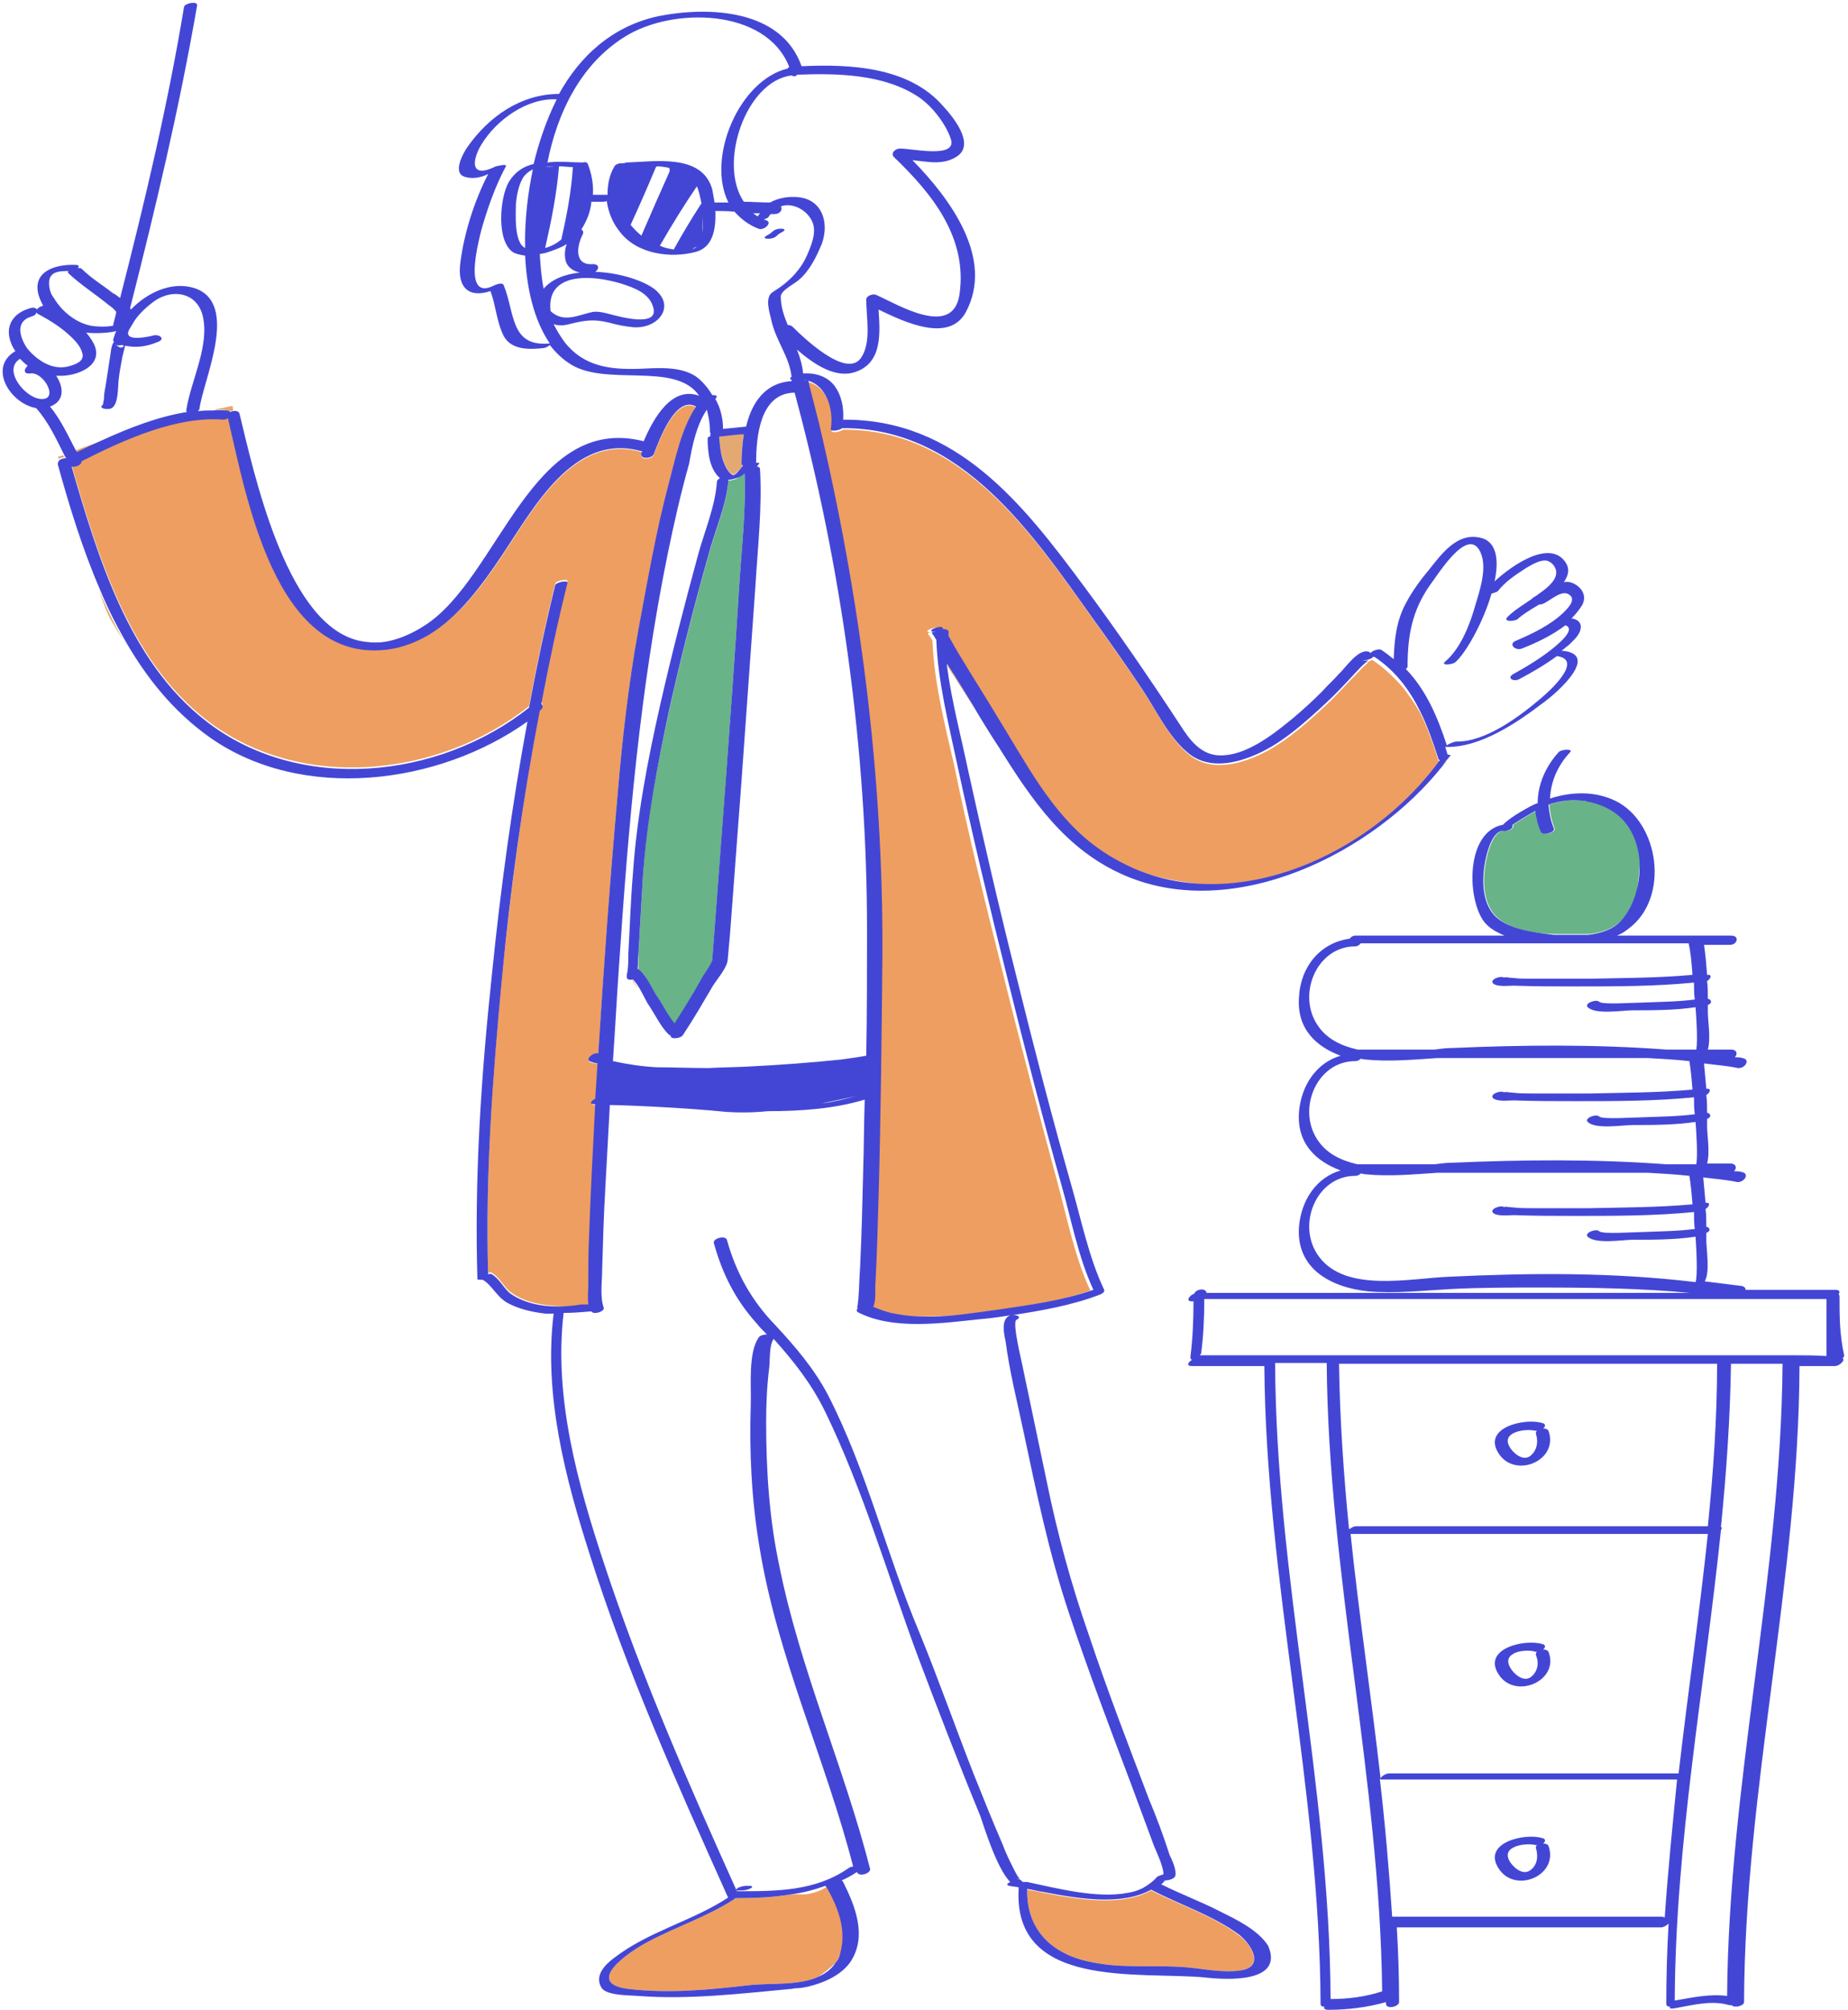 <svg width="240" height="261" viewBox="0 0 240 261" fill="none" xmlns="http://www.w3.org/2000/svg">
<path d="M213 111.4C212.9 112.8 212.8 114.4 212.6 115.7C212.2 117.2 211.5 118.5 210.6 119.5C209.6 120.6 208 121.1 206.4 121.3C205 121.3 203.6 121.3 202.2 121.3C202.1 121.3 202 121.3 201.9 121.3C199.5 121.2 196.2 120.8 194.4 119.1C192.8 117.6 192.6 115.1 192.8 113.1C192.9 111.9 193.6 108.1 195.2 107.9H195.3C195.9 108 196.7 107.6 196.5 107.2C196.4 107.1 198.3 106 199.5 105.3C199.6 106.2 199.8 107.1 200.2 108C200.4 108.6 202.1 108.1 201.9 107.6C201.5 106.6 201.3 105.5 201.2 104.5C202.6 104 204.2 103.8 205.7 104C205.9 104 206 104 206.2 104.1C207.9 104.4 209.5 105.1 210.7 106.3C212 107.6 212.8 109.5 213 111.4Z" fill="#68B388"/>
<path d="M187.9 98.8C187.9 98.9 188 98.9 187.9 98.8C187.9 98.9 187.8 99.1 187.5 99.4C187.6 99.2 187.8 99 187.9 98.8Z" fill="#E4A972"/>
<path d="M171.8 89.9C170.6 91.1 169.4 92.2 168.1 93.3L171.8 89.9Z" fill="#E4A972"/>
<path d="M161 251.4C162.7 252.7 164.1 255.5 161 255.9C158.8 256.2 156.5 255.7 154.3 255.5C150.1 255.1 145.9 255.7 141.7 254.8C136.6 253.8 133.3 250.6 133.4 245.4C134 245.5 134.7 245.6 135.5 245.8C140.2 246.7 145.7 247.6 149.5 245.5C153.4 247.5 157.6 248.8 161 251.4Z" fill="#EE9E60"/>
<path d="M146.4 245.9C147.2 245.7 147.8 245.4 148.3 245.3C147.7 245.5 147.1 245.7 146.4 245.9Z" fill="#E4A972"/>
<path d="M123.9 87.6C125 89.4 126.2 91.3 127.3 93.1L123.1 86.6C123.1 86.5 123.1 86.3 123 86.2C123.4 86.7 123.7 87.2 123.9 87.6Z" fill="#E4A972"/>
<path d="M107.5 244.9C108.8 247.6 110.1 250.7 109.1 253.7C109 254.1 108.8 254.6 108.5 254.9C107.8 255.6 107 256.2 106.3 256.7C103.7 257.9 99.9 257.5 97.3 257.8C92.1 258.4 87 258.9 81.7 258.3C75.7 257.6 81.6 253.5 84.1 252.2C87.8 250.2 91.9 248.9 95.4 246.6C95.5 246.6 95.5 246.5 95.5 246.5C98 246.5 100.5 246.4 102.8 246C103.6 246 104.2 246 104.7 246C106 245.8 106.9 245.4 107.5 244.9Z" fill="#EE9E60"/>
<path d="M121.1 81.6C120.2 81.8 120.3 82.2 121 82.1C120.3 82.3 120.4 82.1 120.8 82.7C120.9 82.9 121 83 121.1 83.2C121.3 88.6 122.7 94.1 123.9 99.3C125.8 108.6 128.1 117.8 130.4 127C132.6 135.9 135 144.9 137.4 153.8C138.6 158.3 139.6 163.3 141.6 167.6C137.6 169 133.1 169.6 129 170.2C127.6 170.4 126.1 170.6 124.5 170.8C121.1 171 118.4 171 117 170.9C116.4 170.8 115.8 170.7 115.3 170.6L113.1 169.6C113.4 168.6 113.2 167.2 113.3 166.6C113.5 162.9 113.6 159.2 113.7 155.5C114 145 114.2 134.5 114.2 124C114.2 100.6 111.3 77.5 105.9 54.8C105.5 53.3 105.1 51.7 104.7 50.2L104.9 49.6C107.4 50.2 108.4 53.3 108 55.9C107.9 56.3 109.1 56.1 109.5 55.8C125.1 55.7 134.3 69.7 142.3 80.9C144.4 83.8 146.5 86.8 148.5 89.8C150.3 92.5 151.8 95.8 154.3 97.9C156.7 100 160 99.5 162.7 98.4C166.3 97 169.5 94.1 172.3 91.5C173.6 90.3 174.8 88.9 176.1 87.6C176.5 87.2 176.9 86.7 177.4 86.3C177.7 86 177.8 85.9 177.9 85.9C177.8 86 177.5 86.1 177 85.9C177.3 86.1 177.9 85.9 178.2 85.7C179 86.2 180.6 87.4 182.3 89.4C182.9 90.2 183.7 91.3 184.4 92.5C185.4 94.5 186.1 96.6 186.8 98.7C186.8 98.8 186.9 98.9 187 98.9C180.5 107.9 169.2 114.7 158.1 115C157.6 115 157 115 156.5 114.9C152.8 114.5 149.7 113.8 147.3 113C145.5 112.2 143.7 111.2 142 109.9C136.5 105.7 133.2 99.2 129.6 93.4C128 90.7 126.3 88.1 124.7 85.4C124.2 84.6 123.7 83.6 123.2 82.8C123.2 82.6 123.2 82.5 123.2 82.3C123.2 82 122.9 81.9 122.5 81.9C122.5 81.8 122.4 81.8 122.4 81.7C121.9 81.4 121.3 81.5 121.1 81.6Z" fill="#EE9E60"/>
<path d="M104.4 257.9C104.2 258 104 258.1 104 258.1L102 258.2C102.3 258.2 102.5 258.2 102.8 258.1C103.4 258.1 103.9 258 104.4 257.9Z" fill="#E4A972"/>
<path d="M96.7 61.5C96.9 66.3 96.3 71.3 96 76.1C95.5 84.3 94.9 92.5 94.3 100.8C93.8 107.5 93.3 114.1 92.8 120.8C92.7 122.1 92.6 123.4 92.5 124.7C92.5 125.2 91.4 126.6 91.1 127.2C90 129.2 88.8 131.1 87.6 133C86.7 131.9 86 130.4 85.2 129.3C84.6 128.5 83.8 126.5 82.9 125.9C82.9 125.3 82.9 124.7 82.9 124.1C83.1 120.7 83.3 117.3 83.5 113.9C83.9 106.6 85.4 99.4 86.9 92.3C88.4 85.6 90.1 78.9 92 72.2C92.8 69.1 94.4 65.6 94.6 62.4C95 62.4 95.3 62.3 95.6 62.2C96 61.9 96.4 61.8 96.7 61.5Z" fill="#68B388"/>
<path d="M95.6 61.4C95.5 61.5 95.4 61.6 95.3 61.6H95.2C94.6 61.4 94.3 60.7 94.1 60.2C93.6 59.1 93.5 57.8 93.4 56.6C94.5 56.5 95.7 56.3 96.6 56.3C96.4 57.6 96.3 58.9 96.3 60.1C96.3 60.3 96.4 60.4 96.5 60.5C96.2 60.8 95.9 61.1 95.6 61.4Z" fill="#E4A972"/>
<path d="M65.2 72.2C69.3 66.1 74.5 56.2 83.3 58.7H83.4C83.4 58.8 83.3 58.9 83.3 58.9C83 59.8 84.6 59.7 84.9 59.1C85.6 57.3 87.7 51.4 90.4 52.9C88.5 55.7 87.7 59.7 86.9 62.7C85.2 69 84.1 75.5 82.9 81.9C81.6 89.1 80.8 96.2 80.2 103.4C79.2 114.6 78.4 125.8 77.7 136.9C77 136.7 75.8 137.8 76.8 138C77.1 138.1 77.4 138.1 77.7 138.2C77.6 139.7 77.5 141.3 77.4 142.8C77.2 142.9 77 143 76.9 143.2C76.7 143.4 77 143.5 77.4 143.5C77.1 149.2 76.8 155 76.6 160.7C76.5 162.8 76.5 164.9 76.5 167C76.5 167.7 76.4 168.6 76.5 169.4C76.3 169.5 75.9 169.5 75.6 169.6C72.4 169.7 68.9 169.7 66.3 167.8C65.4 167.1 64.9 165.9 63.9 165.3C63.8 165.2 63.6 165.2 63.4 165.3C63 152.4 64 139.5 65.2 126.7C66.4 115.1 67.9 103.6 70.1 92.1C70.1 92.1 70.1 92.1 70.2 92C70.6 91.7 70.5 91.4 70.3 91.2C71.3 85.9 72.4 80.7 73.7 75.5C73.8 75.1 72.2 75.4 72.1 75.8C70.8 81.1 69.7 86.3 68.7 91.7C57 101 38.8 102.9 26.7 93.4C16.7 85.6 12.7 72.1 9.3 60.4C9.8 60.5 10.6 60.2 10.6 59.7C16.1 56.9 23 53.9 29 54.3C29.2 54.3 29.5 54.2 29.7 54.1C32.1 64.3 35.8 85.6 50 84.2C51.2 84.1 52.3 83.8 53.3 83.4C54 83.3 54.8 82.9 55.6 82.3C59.6 80.2 62.6 76.1 65.2 72.2Z" fill="#EE9E60"/>
<path d="M81.8 126.9C82.2 127.3 82.6 127.9 82.9 128.5L81.8 126.9Z" fill="#E4A972"/>
<path d="M49.9 83.6C48.6 83.8 47.4 83.6 46.2 83.2C47.3 83.3 48.6 83.5 49.9 83.6Z" fill="#E4A972"/>
<path d="M29.5 53.3C28.9 53.2 28.3 53.2 27.8 53.2C29.3 52.9 30.2 52.7 30.2 52.7L30.3 53.3C30.2 53.3 30.1 53.4 30 53.4C29.8 53.4 29.7 53.3 29.5 53.3Z" fill="#E4A972"/>
<path d="M12.8 76.6C13.8 78.8 14.8 81 16 83.1C15.3 82.1 14.8 81.2 14.4 80.5C13.9 79.7 13.4 78.2 12.8 76.6Z" fill="#E4A972"/>
<path d="M13.2 57.3C12.1 57.8 11 58.3 10 58.8C9.9 58.7 9.9 58.6 9.8 58.5C10.8 58.1 11.9 57.7 13.2 57.3Z" fill="#E4A972"/>
<path d="M8.2 59.1C8.2 59.2 8.3 59.3 8.4 59.4C8.1 59.4 7.8 59.5 7.6 59.6C7.6 59.4 7.5 59.3 7.5 59.3C7.5 59.3 7.8 59.3 8.2 59.1Z" fill="#E4A972"/>
<path d="M238.9 168.4C238.9 168.2 238.8 168.1 238.8 168C239 167.8 238.9 167.5 238.4 167.5C234.5 167.5 230.6 167.5 226.7 167.5C226.7 167.3 226.6 167.1 226.2 167C224.6 166.8 223 166.6 221.4 166.4C222.1 165.2 221.6 162.2 221.6 161.1C221.6 160.8 221.6 160.4 221.6 160.1C222.2 159.9 222.1 159.4 221.6 159.3C221.6 158.5 221.6 157.8 221.5 157C222 156.7 222.2 156.1 221.5 156.2C221.4 155.1 221.3 154 221.2 152.9C222.7 153.1 224.2 153.2 225.6 153.5C226.5 153.6 227.3 152.4 226.2 152.2C225.9 152.1 225.5 152.1 225.2 152.1C225.6 151.7 225.5 151.1 224.7 151.1C223.7 151.1 222.7 151.1 221.7 151.1C222.1 149.7 221.7 147.3 221.7 146.3C221.7 146 221.7 145.6 221.7 145.3C222.3 145.1 222.2 144.6 221.7 144.5C221.7 143.7 221.7 143 221.6 142.2C222.1 141.9 222.3 141.3 221.6 141.4C221.5 140.3 221.4 139.2 221.3 138.1C222.8 138.3 224.3 138.4 225.7 138.7C226.6 138.8 227.4 137.6 226.3 137.4C226 137.3 225.6 137.3 225.3 137.3C225.7 136.9 225.6 136.3 224.8 136.3C223.8 136.3 222.8 136.3 221.8 136.3C222.2 134.9 221.8 132.5 221.8 131.5C221.8 131.2 221.8 130.8 221.8 130.5C222.4 130.3 222.3 129.8 221.8 129.7C221.8 128.9 221.8 128.2 221.7 127.4C222.2 127.1 222.4 126.5 221.7 126.6C221.6 125.3 221.5 124 221.3 122.7C222.4 122.7 223.6 122.7 224.7 122.7C225.6 122.7 226 121.5 224.8 121.5C219.9 121.5 215 121.5 210 121.5C210.5 121.3 211 121 211.5 120.6C216.9 116.6 215.5 106.8 209.8 104C207.1 102.7 204.1 102.8 201.3 103.7C201.4 101.5 202.3 99.4 203.9 97.7C204.4 97.2 202.7 97.3 202.4 97.7C200.7 99.6 199.7 101.9 199.7 104.3C199.6 104.3 199.5 104.4 199.4 104.4C198.9 104.6 196.1 106.1 195.2 107.1C190.4 108 190.5 116.4 192.6 119.5C193.2 120.4 194.2 121 195.4 121.5C188.9 121.5 182.4 121.5 176 121.5C175.7 121.5 175.4 121.7 175.3 121.9C171.5 122.4 168.9 125.5 168.7 129.5C168.4 133.6 170.9 135.9 174.1 137.1C171 138 169 140.9 168.7 144.4C168.4 148.5 170.9 150.8 174.1 152C171 152.9 169 155.8 168.7 159.3C168.3 164.8 172.9 167.2 177.7 167.7C181.2 168 184.8 167.6 188.4 167.4C192.3 167.2 196.2 167.2 200.1 167.2C206.6 167.2 213.1 167.3 219.5 167.9C198.6 167.9 177.6 167.9 156.7 167.9C156.6 167.2 155.3 167.4 155.1 168C154.5 168.2 153.9 169 154.8 169C154.9 169 155 169 155 169C155 171.4 154.9 173.8 154.6 176.2C154.6 176.4 154.6 176.5 154.8 176.6C154.3 176.9 154 177.4 154.8 177.4C157.9 177.4 161.1 177.4 164.2 177.4C164.4 205.2 171.4 232.4 171.5 260.2C171.5 260.5 171.7 260.6 172 260.6C171.9 260.8 172 261 172.5 261C175 261 177.5 260.7 180 260C180 260.1 180 260.1 180 260.2C180 261 181.7 260.6 181.7 260C181.7 256.8 181.6 253.5 181.4 250.3C192.8 250.3 204.3 250.3 215.7 250.3C216 250.3 216.4 250.1 216.7 249.8C216.5 253.3 216.4 256.7 216.4 260.2C216.4 260.5 216.6 260.6 216.9 260.6C216.8 260.8 216.9 260.9 217.5 260.8C219.8 260.4 222.3 259.7 224.6 260.4C224.7 260.4 224.8 260.4 224.9 260.4C225.2 260.8 226.5 260.5 226.5 260C226.6 232.3 233.6 205.1 233.7 177.4C235.2 177.4 236.8 177.4 238.3 177.4C238.9 177.4 239.7 176.6 239.3 176.4C239.4 176.3 239.5 176.2 239.5 176C238.9 173.3 238.9 170.9 238.9 168.4ZM194.3 119.1C192.7 117.6 192.5 115.1 192.7 113.1C192.8 111.9 193.5 108.1 195.1 107.9H195.2C195.8 108 196.6 107.6 196.4 107.2C196.3 107.1 198.2 106 199.4 105.3C199.5 106.2 199.7 107.1 200.1 108C200.3 108.6 202 108.1 201.8 107.6C201.4 106.6 201.2 105.6 201.1 104.5C202.5 104 204.1 103.8 205.6 104C205.8 104 205.9 104 206.1 104.1C207.8 104.4 209.4 105.1 210.6 106.3C211.9 107.6 212.7 109.5 212.9 111.5C213 112.9 212.9 114.4 212.5 115.8C212.1 117.3 211.4 118.6 210.5 119.6C209.5 120.7 207.9 121.2 206.3 121.4C204.9 121.4 203.5 121.4 202.1 121.4C202 121.4 201.9 121.4 201.8 121.4C199.5 121.1 196.2 120.8 194.3 119.1ZM171.3 133.4C168.3 129.4 170.9 122.9 176 122.9C176.3 122.9 176.6 122.7 176.7 122.5C190.9 122.5 205.1 122.5 219.3 122.5C219.6 123.8 219.7 125.2 219.8 126.6C215.4 127 210.9 127 206.5 127.1C204 127.1 201.4 127.1 198.9 127.1C198.1 127.1 197.3 127.1 196.5 127C196.1 127 195.2 126.8 195.4 127C195 126.6 193.4 127.2 193.9 127.7C194.4 128.2 196 128 196.6 128C199.3 128.1 202 128.1 204.7 128.1C209.8 128.1 214.9 128.1 220 127.6C220 128.3 220 129.1 220.1 129.8C217.8 130.1 215.5 130.1 213.2 130.2C212.2 130.2 208.1 130.5 207.7 130.1C207.3 129.7 205.7 130.3 206.2 130.8C207.2 131.8 210.8 131.2 212 131.2C214.7 131.2 217.5 131.2 220.2 130.8C220.3 132 220.5 135.1 220.3 136.3C219 136.3 217.7 136.3 216.4 136.3C207.1 135.6 197.7 135.7 188.5 136.1C187.8 136.1 187.1 136.2 186.3 136.3C183 136.3 179.6 136.3 176.3 136.3C174.1 135.8 172.4 134.9 171.3 133.4ZM171.3 148.3C168.3 144.3 170.9 137.8 176 137.8C176.3 137.8 176.5 137.7 176.7 137.5C176.9 137.5 177.2 137.6 177.4 137.6C180.5 137.9 183.6 137.6 186.7 137.4C195.8 137.4 204.9 137.4 214 137.4C215.8 137.5 217.6 137.6 219.4 137.8C219.6 139 219.7 140.2 219.8 141.5C215.4 141.9 210.9 141.9 206.5 142C204 142 201.4 142 198.9 142C198.1 142 197.3 142 196.5 141.9C196.1 141.9 195.2 141.7 195.4 141.9C195 141.5 193.4 142.1 193.9 142.6C194.4 143.1 196 142.9 196.6 142.9C199.3 143 202 143 204.7 143C209.8 143 214.9 143 220 142.5C220 143.2 220 144 220.1 144.7C217.8 145 215.5 145 213.2 145.1C212.2 145.1 208.1 145.4 207.7 145C207.3 144.6 205.7 145.2 206.2 145.7C207.2 146.7 210.8 146.1 212 146.1C214.7 146.1 217.5 146.1 220.2 145.7C220.3 146.9 220.5 150 220.3 151.2C219 151.2 217.7 151.2 216.4 151.2C207.1 150.5 197.7 150.6 188.5 151C187.8 151 187.1 151.1 186.3 151.2C183 151.2 179.6 151.2 176.3 151.2C174.1 150.7 172.4 149.8 171.3 148.3ZM188.2 165.8C183.1 166 174.8 167.9 171.3 163.2C168.3 159.2 170.9 152.7 176 152.7C176.3 152.7 176.5 152.6 176.7 152.4C176.9 152.4 177.2 152.5 177.4 152.5C180.5 152.8 183.6 152.5 186.7 152.3C195.8 152.3 204.9 152.3 214 152.3C215.8 152.4 217.6 152.5 219.4 152.7C219.6 153.9 219.7 155.1 219.8 156.4C215.4 156.8 210.9 156.8 206.5 156.9C204 156.9 201.4 156.9 198.9 156.9C198.1 156.9 197.3 156.9 196.5 156.8C196.1 156.8 195.2 156.6 195.4 156.8C195 156.4 193.4 157 193.9 157.5C194.4 158 196 157.8 196.6 157.8C199.3 157.9 202 157.9 204.7 157.9C209.8 157.9 214.9 157.9 220 157.4C220 158.1 220 158.9 220.1 159.6C217.8 159.9 215.5 159.9 213.2 160C212.2 160 208.1 160.3 207.7 159.9C207.3 159.5 205.7 160.1 206.2 160.6C207.2 161.6 210.8 161 212 161C214.7 161 217.5 161 220.2 160.6C220.3 161.9 220.5 165.7 220.2 166.5C209.4 165.2 198.7 165.3 188.2 165.8ZM172.8 259.6C172.7 231.9 165.7 204.7 165.6 177C167.8 177 170.1 177 172.3 177C172.5 204.4 179.2 231.2 179.5 258.6C177.4 259.3 175.1 259.6 172.8 259.6ZM176.1 198.2C175.8 198.2 175.5 198.4 175.2 198.6C174.5 191.5 174 184.3 173.9 177.1C190.3 177.1 206.6 177.1 223 177.1C223 184.2 222.5 191.2 221.8 198.2C206.6 198.2 191.4 198.2 176.1 198.2ZM221.8 199.2C220.7 209.6 219.2 219.9 218 230.3C205.5 230.3 192.9 230.3 180.4 230.3C180 230.3 179.3 230.7 179.3 231C178.1 220.4 176.5 209.8 175.4 199.2C175.5 199.2 175.5 199.2 175.6 199.2C190.9 199.2 206.3 199.2 221.8 199.2ZM216.2 249C216.1 249 216 248.9 215.8 248.9C204.2 248.9 192.6 248.9 181 248.9C180.9 248.9 180.9 248.9 180.8 248.9C180.4 242.9 179.9 237 179.2 231C179.2 231.1 179.4 231.1 179.7 231.1C192.4 231.1 205.1 231.1 217.8 231.1C217.2 237.2 216.6 243.1 216.2 249ZM224.3 259.2C222.1 258.9 219.8 259.4 217.5 259.8C217.5 259.8 217.5 259.8 217.5 259.7C217.6 239.2 221.4 219 223.5 198.7C223.6 198.5 223.7 198.4 223.5 198.3C224.2 191.3 224.7 184.2 224.8 177.1C227 177.1 229.3 177.1 231.5 177.1C231.3 204.6 224.5 231.6 224.3 259.2ZM232.7 176C232.6 176 232.5 176 232.3 176C229.6 176 226.9 176 224.3 176C224.2 176 224.1 176 223.9 176C207.1 176 190.3 176 173.5 176C173.4 176 173.3 176 173.1 176C170.4 176 167.7 176 165.1 176C165 176 164.9 176 164.7 176C161.7 176 158.8 176 155.8 176C155.9 175.9 156 175.8 156 175.7C156.3 173.4 156.4 171 156.4 168.7C183.3 168.7 210.3 168.7 237.2 168.7C237.2 171.1 237.2 173.5 237.2 175.9C237.2 176 237.2 176 237.2 176.1C235.7 176 234.2 176 232.7 176ZM99.4 30.7C99.7 30.5 100 30.4 100.3 30.1C100.6 29.8 101 29.7 101.4 29.7C101.5 29.7 102.1 29.7 101.8 30C101.5 30.2 101.2 30.3 100.9 30.6C100.6 30.9 100.2 31 99.8 31C99.6 31 99.1 31 99.4 30.7ZM95.8 245.2C96.1 245 96.6 244.9 97 244.9C97.1 244.9 97.3 244.9 97.4 244.9C97.7 244.9 97.8 245.1 97.5 245.2C97.2 245.4 96.7 245.5 96.3 245.5C96.2 245.5 96 245.5 95.9 245.5C95.5 245.6 95.5 245.4 95.8 245.2ZM158.6 248.3C156.1 247 153.4 246 150.8 244.7C151 244.6 151.1 244.4 151.3 244.2C151.8 244.2 152.4 244 152.6 243.7C152.9 243 152.2 241.5 151.9 240.9C151.1 238.4 150.2 236 149.2 233.6C146.5 226.5 143.8 219.5 141.4 212.3C139.1 205.7 137.3 199.1 135.9 192.2C134.9 187.4 133.9 182.7 132.9 177.9C132.8 177.2 131.4 171.8 132 171.4C132.8 171 132 170.7 131.4 170.8C135.3 170.2 139.3 169.5 142.9 168.1C143.1 168 143.5 167.8 143.4 167.5C141.4 163.3 140.4 158.3 139.1 153.8C136.6 145 134.3 136.1 132.1 127.2C129.8 118.1 127.7 109 125.7 99.9C124.8 95.6 123.6 91.1 123 86.6C123 86.5 123 86.3 123 86.2C123.3 86.7 123.6 87.1 123.9 87.6C125 89.4 126.2 91.3 127.3 93.2C128.1 94.5 128.9 95.8 129.7 97C134 103.9 138.4 110.4 146.1 113.7C160.3 119.8 178.4 110.8 187.4 99.4C187.5 99.2 187.7 99 187.8 98.8C188 98.6 188.2 98.3 188.4 98.1C188.4 98.1 188.3 98 188 98C187.9 97.7 187.8 97.3 187.7 97H187.8C192.3 97.1 197.1 93.8 200.5 91.2C202.3 89.9 207.9 84.9 202.8 84.5C203.1 84.3 203.4 84 203.7 83.8C204.3 83.2 205.3 82.4 205.3 81.4C205.3 80.7 204.7 80.4 204.1 80.3C204.6 79.8 205 79.3 205.4 78.7C206.1 77.6 205.6 76.5 204.6 75.9C204.1 75.6 203.6 75.5 203.1 75.6C203.7 74.7 203.9 73.9 203.3 73C201.3 70.1 196.6 73.2 194.1 75.5C194.7 72.7 194.4 70.2 192.1 69.8C189.1 69.2 187.1 72.1 185.5 74.1C184.4 75.4 183.4 76.8 182.6 78.3C181.3 80.7 181.1 83.1 181 85.6C180.5 85.2 180 84.8 179.4 84.4C179.1 84.2 178.2 84.5 178 84.8C178 84.8 177.9 84.8 177.9 84.7C176.5 84 174.7 86.8 173.9 87.5C173.2 88.3 172.4 89 171.7 89.8C170.5 91 169.3 92.1 168 93.2C166.9 94.1 165.8 95 164.6 95.8C162.8 97 160.7 98.1 158.5 98.1C156 98.1 154.5 96.1 153.3 94.2C149.3 88.1 145.2 82.1 140.9 76.3C132.9 65.5 124.3 54.4 109.5 54.5C109.6 52.9 109.3 51.3 108.3 50C107.3 48.8 105.8 48.4 104.3 48.5C104.2 47.4 103.9 46.4 103.5 45.4C105.7 47.3 108.5 49.2 111.1 48.3C114.6 47.1 114.3 43.3 114.1 40.2C117.6 41.9 123.2 44.5 125.4 40.6C129.2 33.6 123.4 25.8 118.5 20.8C120.5 21 122.5 21.5 124.3 20.3C126.7 18.7 123.7 15.1 122.5 13.8C118.1 8.7 110.5 8.3 104.1 8.6C101.5 1.2 92.1 0.8 85.5 2.1C79.5 3.4 75.3 7.3 72.6 12.2C67.7 12.2 63.5 15.1 60.7 19.1C60.2 19.8 58.8 22.3 60.2 22.9C61.2 23.3 62.4 23.1 63.4 22.6C61.6 26.1 60.3 30.2 59.8 34C59.3 37.5 61 38.7 63.7 37.8C64.4 39.7 64.5 41.8 65.4 43.6C66.4 45.5 68.8 45.4 70.6 45.2C70.8 45.2 71.2 45 71.4 44.8C72.1 45.7 72.9 46.5 73.8 47.1C78.4 50.4 87.7 46.8 90.8 51.4C87.3 50.1 84.9 54.2 83.6 57.3C69 53.6 64.8 75 55.2 81.2C53.2 82.5 51.3 83.2 49.6 83.4C48.3 83.5 47.1 83.4 45.9 83C37 80.1 33 61.5 31.1 53.7C31 53.4 30.6 53.3 30.2 53.4C30.1 53.4 30 53.5 29.9 53.5C29.8 53.4 29.7 53.3 29.5 53.3C28.9 53.3 28.3 53.2 27.8 53.3C27.1 53.3 26.4 53.3 25.7 53.4C25.8 53.3 25.9 53.2 25.9 53.1C26.4 49.3 31.2 39.3 25.2 37.4C22.3 36.5 19.1 38 17 40.2C17 40.1 16.9 40.1 16.9 40C20.2 27 23.3 14 25.6 0.7C25.7 0.1 24 0.4 23.9 0.9C21.8 13.6 18.8 26.2 15.6 38.7C15.3 38.5 15 38.2 14.7 38.1C13.3 37 11.8 36.1 10.6 34.9C10.5 34.8 10.3 34.8 10.1 34.8C10.3 34.6 10.3 34.4 9.8 34.4C7.6 34.3 4.5 35 4.9 37.8C5 38.5 5.3 39.1 5.6 39.7C5.2 39.8 4.9 40 4.8 40.2C4.7 40 4.4 39.9 4 40C1.7 40.6 0.5 42.4 1.5 44.7C1.6 45 1.8 45.3 2 45.6C-1.6 47.7 1.3 52.4 4.7 53C6.3 54.8 7.3 57 8.4 59.2C8.5 59.3 8.5 59.4 8.6 59.5C8.3 59.5 8 59.6 7.8 59.7C7.6 59.8 7.5 60.1 7.5 60.3C9 65.7 10.7 71.3 13 76.6C13.9 78.8 15 81 16.2 83.1C19 88 22.5 92.4 27.3 95.8C39.3 104.2 57 101.9 68.5 93.7C66.5 104.5 65 115.5 63.9 126.4C62.5 139.5 61.6 152.8 62 166.1C62 166.2 62.3 166.2 62.7 166.2C63.9 166.9 64.5 168.4 65.9 169.2C67.4 170 69.1 170.4 70.9 170.6C71 170.6 71.1 170.6 71.2 170.6C71.4 170.6 71.6 170.6 71.9 170.6C70.6 181.2 73.4 191.9 76.6 201.9C81.4 217.1 88 231.8 94.5 246.3C94.5 246.4 94.6 246.4 94.6 246.4C89.9 249.5 84.2 250.8 79.7 254.3C78.5 255.2 77.2 256.6 78.1 258.1C78.7 259.2 81.9 259.1 82.9 259.2C89.5 259.7 96.1 258.9 102.6 258.3C102.9 258.3 103.1 258.2 103.4 258.2C103.9 258.2 104.4 258.1 104.9 258C107 257.5 109.3 256.5 110.5 254.7C112.6 251.4 111.1 247.6 109.5 244.4C109.5 244.3 109.4 244.3 109.3 244.2C110 243.9 110.7 243.5 111.3 243.1C111.5 243.8 113.1 243.3 113 242.7C109.6 229.4 103.9 216.8 101.2 203.3C99.9 197.2 99.5 191 99.5 184.7C99.5 182.3 99.6 180 99.9 177.6C100 176.7 99.9 174.8 100.4 174C100.4 173.9 100.5 173.9 100.5 173.9C103.1 176.8 105.4 179.7 107.2 183.4C112.1 193.5 115.3 204.6 119.2 215.1C121.8 222 124.5 229 127.3 235.8C127.7 236.9 129.4 242.6 131.2 244.4C130.8 244.6 130.6 244.8 131.1 244.9C131.5 245 131.9 245 132.3 245.1C131.4 258.4 147.9 256 156.5 256.8C159.1 257.1 166.8 257.6 164.7 252.7C163.4 250.6 160.4 249.2 158.6 248.3ZM182.8 86.6C182.8 82.5 183.4 79.3 185.7 76C186.7 74.7 190.4 68.6 192.1 71.4C193.3 73.4 192.2 76.6 191.6 78.6C190.9 81.1 189.7 84.2 187.7 85.9C187 86.5 188.7 86.3 189 86C190.3 84.9 192.6 80.9 193.7 77.1C194 77 194.3 76.9 194.5 76.8C195.5 75.5 196.9 74.6 198.3 73.7C199 73.3 200 72.7 200.8 72.8C201.5 72.9 202.2 73.7 202.1 74.5C202 75.6 200.6 76.6 199.6 77.3C199.5 77.4 199.4 77.4 199.3 77.5C199.1 77.6 199 77.7 198.9 77.8C197.9 78.5 196.7 79.2 195.8 80.1C195.1 80.8 196.7 80.7 197.1 80.4C197.6 79.9 198.7 79.2 199.9 78.5C200.1 78.5 200.2 78.5 200.4 78.4C201.4 78 203 76.3 204 77.4C204.6 78.1 203.4 79.2 203 79.6C201.3 81.2 199 82.3 196.9 83.2C195.8 83.6 196.8 84.6 197.7 84.2C199.5 83.5 201.6 82.5 203.3 81.2C204.7 81.7 202.5 83.5 201.8 84.1C200.2 85.4 198.4 86.5 196.6 87.5C195.6 88 196.5 88.6 197.3 88.2C199 87.3 200.7 86.3 202.2 85.2C205.7 85.7 201.3 89.7 200.1 90.7C197.4 93 192.9 96.4 189.1 96.3C188.9 96.3 188.1 96.6 187.9 96.8C186.7 93.1 185.2 89.6 182.6 86.9C182.6 86.8 182.8 86.7 182.8 86.6ZM104.4 49.3C104.5 49.3 104.7 49.3 104.8 49.4C107.3 50 108.3 53.1 107.9 55.7C107.8 56.1 109 55.9 109.4 55.6C125 55.5 134.2 69.5 142.2 80.7C144.3 83.6 146.4 86.6 148.4 89.6C150.2 92.3 151.7 95.6 154.2 97.7C156.6 99.8 159.9 99.3 162.6 98.2C166.2 96.8 169.4 93.9 172.2 91.3C173.5 90.1 174.7 88.8 176 87.4C176.4 87 176.8 86.5 177.3 86.1C177.6 85.8 177.7 85.7 177.8 85.7C177.7 85.7 177.4 85.9 176.9 85.7C177.2 85.8 177.7 85.7 178.1 85.5C178.2 85.4 178.3 85.3 178.4 85.3C178.4 85.3 178.4 85.3 178.5 85.3C181.2 87.1 183 89.5 184.4 92.3C185.4 94.3 186.1 96.4 186.8 98.5C186.8 98.6 186.9 98.7 187 98.7C180.5 107.7 169.2 114.5 158.1 114.8C154.4 114.9 150.8 114.3 147.3 112.8C145.5 112 143.7 111 142 109.7C136.5 105.5 133.2 99 129.6 93.2C128 90.5 126.3 87.9 124.7 85.2C124.2 84.4 123.7 83.5 123.2 82.6C123.2 82.4 123.2 82.3 123.2 82.1C123.2 81.8 122.9 81.7 122.5 81.7C122.5 81.6 122.4 81.6 122.4 81.5C122.2 81.3 121.7 81.5 121.6 81.5C120.6 81.8 120.8 82.2 121.7 82C120.8 82.2 120.9 82 121.3 82.6C121.4 82.8 121.5 82.9 121.6 83.1C121.8 88.5 123.2 94 124.3 99.2C126.3 108.5 128.5 117.7 130.8 126.9C133 135.8 135.3 144.8 137.8 153.7C139.1 158.2 140 163.2 142 167.5C138 168.9 133.5 169.5 129.4 170.1C128 170.3 126.5 170.5 124.9 170.7C122.4 171 119.8 171.1 117.4 170.8C116.8 170.7 116.2 170.6 115.7 170.5C114.9 170.3 114.1 170 113.4 169.7C113.4 169.6 113.5 169.6 113.5 169.5C113.8 168.5 113.6 167.1 113.7 166.5C113.9 162.8 114 159.1 114.1 155.4C114.4 144.9 114.5 134.4 114.6 123.9C114.7 100.6 111.7 77.4 106.3 54.7C105.9 53.1 105.5 51.6 105.1 50C105.1 49.8 105 49.7 105 49.5C105 49.5 105 49.4 104.9 49.4C104.4 49.3 104.4 49.3 104.4 49.3ZM103.5 9.7C108.7 9.5 114.8 9.6 119.3 12.6C121.1 13.8 122.9 16.2 123.5 18.1C124.3 20.7 118.1 19.2 116.8 19.3C116.3 19.3 115.6 19.9 116.1 20.4C121.1 25.2 125.7 30.9 124.6 38.3C123.7 43.9 116.7 39.6 113.8 38.3C113.4 38.1 112.5 38.4 112.5 38.9C112.5 41.3 113.2 44.5 111.8 46.5C109.9 49.2 104.3 43.8 102.9 42.4C102.8 42.3 102.5 42.2 102.3 42.2C101.8 41 101.4 39.8 101.4 38.5C101.4 37.7 103.3 36.8 103.8 36.3C105 35.3 105.9 33.6 106.5 32.2C107.8 29.5 107.1 25.9 103.6 25.6C102.3 25.5 101.1 25.7 100 26.3C98.9 26.3 97.7 26.2 96.6 26.2C93.2 21.2 96.9 10.5 102.8 9.8C103.2 10 103.4 9.9 103.5 9.7ZM98.7 27.7C98.6 27.8 98.5 28 98.4 28.1C98.2 28 98 27.8 97.8 27.7C98.1 27.7 98.4 27.7 98.7 27.7ZM81.1 4.8C87.2 0.9 99.5 1 102.5 8.7C102.4 8.8 102.3 8.8 102.3 8.9C96 10.4 91.7 20.5 94.6 26.3C94.1 26.3 93.5 26.3 93 26.3C92.9 26.3 92.9 26.3 92.8 26.3C92.7 25.7 92.6 25.1 92.5 24.6C91.2 19.9 85 21 81.4 21.1C81.3 21.1 81.2 21.1 81.1 21.2C81 21.2 80.9 21.2 80.8 21.2C80.8 21.2 80.8 21.2 80.7 21.2C80.3 21.2 79.9 21.4 79.8 21.6C79.1 22.8 78.9 24 78.9 25.3C78.3 25.3 77.6 25.3 77 25.3C77.1 23.9 76.8 22.4 76.3 21.2C76.2 21.1 76 21 75.7 21.1C74.3 21.1 72.6 20.9 71.1 21.1C72.4 14.5 75.5 8.3 81.1 4.8ZM91.2 30.2C91.2 29.6 91.3 28.8 91.2 27.9C91.3 28.7 91.3 29.5 91.2 30.2ZM87.5 32.4C86.9 32.3 86.3 32.2 85.7 31.9C87.2 29.3 88.8 26.7 90.5 24.2C90.7 24.6 90.9 25.4 91.1 26.4C89.8 28.4 88.6 30.4 87.5 32.4ZM90.5 32C90.3 32.2 90.1 32.3 89.9 32.4C90.1 32.2 90.3 32.1 90.5 32ZM83.3 30.6C82.8 30.2 82.3 29.7 81.9 29.2C83 26.8 84.1 24.3 85.1 21.9C85.1 21.8 85.2 21.7 85.3 21.6C85.8 21.6 86.4 21.7 86.9 21.8C87 22 87 22.2 86.9 22.4C85.7 25.1 84.5 27.8 83.3 30.6ZM73.5 34C73.8 34.8 74.5 35.2 75.3 35.4C73.3 35.6 71.6 36.3 70.6 37.5C70.3 36 70.2 34.5 70.1 33C70.4 32.9 70.8 32.9 71 32.8C71.9 32.5 72.8 32.2 73.6 31.7C73.3 32.5 73.3 33.3 73.5 34ZM72.9 31.1C72.3 31.6 71.6 32 70.8 32.2C71.6 28.7 72.3 25.2 72.6 21.6C73.2 21.6 73.9 21.7 74.4 21.7C74.2 24.9 73.6 28 72.9 31.1ZM70.8 21.7C71.2 21.6 71.6 21.6 72 21.6L70.8 21.7ZM65.4 37C65.2 36.6 64.3 37 64.1 37.1C60.1 39.1 62.1 31.6 62.5 29.9C63.3 27.1 64.3 24.2 65.7 21.6C65.9 21.2 64.5 21.6 64.4 21.6C61 23.3 61.3 20.8 62.5 18.8C64.5 15.5 68.5 12.7 72.3 12.9C71 15.5 70 18.4 69.3 21.3C68 21.6 66.9 22.3 66.1 23.6C64.9 25.6 64.4 31.4 66.7 32.8C67.1 33 67.6 33.1 68.2 33.2C68.4 37.4 69.3 41.5 71.4 44.6C66.2 45.1 66.9 40.6 65.4 37ZM69.2 22C68.6 24.9 68.1 28.5 68.2 32.2C66.7 31.5 67 27.6 67 26.5C67.1 25.4 67.3 24.3 67.8 23.3C68.1 22.7 68.6 22.3 69.2 22ZM71.5 40.4C70.8 34.3 79.4 36 82.7 37.6C83.7 38.1 84.5 38.8 84.8 39.8C85.8 42.7 80.1 41 79.6 40.9C78.8 40.7 77.9 40.4 77 40.5C75.1 40.9 73.2 42 71.5 40.4ZM90.4 48.9C88.3 47.5 85.3 47.8 82.9 47.9C79.2 48 75.8 47.6 73.3 44.4C72.8 43.7 72.3 42.9 71.9 42.1C72.5 42.3 73.2 42.3 73.9 42.1C75.9 41.6 77.1 41.4 79.1 41.9C80.2 42.2 81.2 42.4 82.3 42.5C85.6 42.7 87.9 39.6 84.8 37.4C83.2 36.3 80.2 35.4 77.3 35.3C77.8 35 77.9 34.3 77 34.3C74.5 34.5 74.9 31.9 75.7 30.4C75.8 30.1 75.7 29.9 75.5 29.8C76.2 28.7 76.7 27.5 76.8 26.2C77.3 26.2 77.8 26.2 78.3 26.2C78.5 26.2 78.6 26.2 78.8 26.1C79 27.6 79.6 29 80.5 30.1C82.7 33 87.1 33.6 90.4 32.7C92.6 32.1 93 29.7 92.9 27.4C93.7 27.4 94.6 27.4 95.4 27.5C96.2 28.4 97.2 29.2 98.5 29.7C99.2 30 100.4 28.9 99.5 28.6C99.4 28.6 99.3 28.5 99.2 28.5C99.5 28.4 99.7 28.3 99.8 28.2C99.9 28 100 27.9 100.1 27.8C100.3 27.8 100.5 27.8 100.6 27.8C101.3 27.8 101.7 27.2 101.4 26.8C102.8 26.3 104.6 27.1 105.4 28.6C106.1 29.9 105.5 31.5 105 32.7C104.1 35 102.5 36.6 100.4 37.9C99.2 38.6 100 40.7 100.2 41.7C100.8 44.3 102.5 46.3 102.8 48.9C102.6 49.1 102.5 49.3 102.8 49.3C102.8 49.4 102.8 49.4 102.8 49.5C99.3 49.7 97.6 52.4 96.9 55.4C95.9 55.5 94.9 55.6 93.9 55.7C93.9 54.4 93.6 53 92.9 51.8C93.3 51.4 93 51.3 92.5 51.3C91.9 50.3 91.2 49.5 90.4 48.9ZM82.9 124C83.1 120.6 83.3 117.2 83.5 113.8C84 106.5 85.4 99.3 86.9 92.2C88.4 85.5 90.1 78.8 92 72.1C92.8 69 94.4 65.5 94.6 62.3C95 62.3 95.3 62.2 95.6 62.1C96 62 96.4 61.8 96.7 61.5C96.9 66.3 96.3 71.3 96 76.1C95.5 84.3 94.9 92.5 94.3 100.7C93.8 107.4 93.3 114 92.8 120.7C92.7 122 92.6 123.3 92.5 124.6C92.5 125.1 91.4 126.5 91.1 127.1C90 129.1 88.8 131 87.6 132.9C86.7 131.8 86 130.3 85.2 129.2C84.7 128.4 83.8 126.4 82.8 125.8C82.9 125.2 82.8 124.6 82.9 124ZM96.5 60.5C96.2 60.8 95.9 61.2 95.6 61.5C95.5 61.6 95.4 61.6 95.3 61.7H95.2C94.7 61.5 94.3 60.8 94.1 60.3C93.6 59.2 93.5 57.9 93.4 56.7C94.5 56.6 95.7 56.4 96.6 56.4C96.4 57.7 96.3 59 96.3 60.2C96.3 60.3 96.4 60.4 96.5 60.5ZM91.8 53.2C92 54 92.2 54.9 92.2 56C92.2 56.1 92.2 56.2 92.3 56.3C92.2 56.4 92.2 56.5 92.3 56.6C92.1 56.7 91.9 56.8 91.9 56.9C91.9 58.6 92.1 60.8 93.4 62C93.4 62 93.4 62 93.5 62.1C93.3 62.2 93.1 62.4 93.1 62.6C92.9 65.7 91.5 69 90.7 71.9C88.9 78.5 87.2 85.1 85.7 91.7C84.1 98.8 82.7 106.1 82.2 113.4C81.9 116.9 81.8 120.4 81.6 123.9C81.6 124.5 81.6 125.4 81.5 126.1C81.5 126.1 81.5 126.1 81.5 126.2C81.4 126.4 81.4 126.6 81.4 126.9C81.4 127.2 81.8 127.3 82.1 127.2H82.2C82.6 127.6 83 128.2 83.3 128.8C83.7 129.5 84 130.2 84.3 130.6C85.1 131.8 85.8 133.3 86.8 134.3C86.9 134.4 87 134.4 87.1 134.5C87 135 88.4 134.9 88.7 134.4C90.1 132.3 91.3 130.2 92.6 128C93.1 127.2 94.4 125.7 94.5 124.7C94.6 123.6 94.7 122.5 94.8 121.4C95.3 114.7 95.8 108.1 96.3 101.4C96.9 93 97.5 84.6 98.1 76.2C98.4 71.1 99 66 98.7 60.9C98.7 60.7 98.5 60.6 98.3 60.6C98.4 60.5 98.5 60.3 98.6 60.2C98.7 60.1 98.5 60.1 98.2 60.1C98.2 56.7 98.7 51.2 103 51C103.1 51 103.1 51 103.2 51C109.3 73.6 112.6 97.4 112.6 120.8C112.6 126.2 112.6 131.7 112.5 137.1C112 137.2 110.7 137.4 109.2 137.6C105.3 138 101.3 138.3 97.3 138.5C95.6 138.6 93.8 138.6 92 138.7C89.7 138.7 87.2 138.6 85.3 138.6C83.4 138.5 81.4 138.2 79.6 137.8C79.9 133.6 80.1 129.5 80.4 125.3C81.6 107.3 83.1 89.7 86.7 72C87.5 68.1 88.4 64.1 89.5 60.2C89.9 57.8 90.5 55.1 91.8 53.2ZM111.3 142.3C109.8 142.7 108.3 143.1 106.7 143.3C108.5 142.9 110.1 142.6 111.3 142.3ZM15.8 44.8C15.9 44.8 16 44.9 16.1 44.9C15.9 45.2 15.6 45.3 15 44.7C15.2 44.9 15.5 44.9 15.8 44.8ZM6.4 36.4C6.6 35.2 7.9 35.2 8.9 35.2C8.8 35.3 8.8 35.4 8.9 35.5C10.5 37 12.4 38.2 14.1 39.6C14.4 39.8 14.8 40.1 15.1 40.5C15 41.1 14.8 41.7 14.7 42.2V42.3C13.7 42.5 12.3 42.4 11.8 42.3C9.8 41.9 8 40.4 7 38.7C6.5 38.1 6.3 37.2 6.4 36.4ZM4.1 41.1C4.5 41 4.7 40.8 4.7 40.6C4.7 40.6 4.8 40.6 4.8 40.7C6.5 41.6 8.1 42.6 9.4 43.9C10 44.5 10.5 45.1 10.7 45.9C11 47 9.6 47.4 8.8 47.6C6.7 48.1 4.7 46.7 3.5 45.2C2.5 43.7 2 41.7 4.1 41.1ZM5.2 51.8C3.2 51.6 0.3 48 2.6 46.6C2.9 46.9 3.2 47.2 3.6 47.5C3.1 47.9 3 48.6 3.9 48.5C5.7 48.2 7.8 52.1 5.2 51.8ZM6.5 52.8C8.4 52.1 8.3 50.3 7.3 48.8C7.4 48.8 7.5 48.8 7.6 48.8C9.6 48.9 13.1 47.8 12.4 45.2C12.2 44.5 11.7 43.8 11.2 43.2C12.2 43.3 13.8 43.3 15.1 43C14.9 43.4 14.8 43.8 14.7 44.1C14.7 44.2 14.7 44.3 14.8 44.4C14.4 44.9 14.4 45.8 14.3 46.3C14.1 47.6 13.9 48.9 13.7 50.2C13.6 50.7 13.5 51.2 13.5 51.8C13.5 52 13.4 52.2 13.4 52.4C13.3 52.8 13.2 52.8 13.5 52.5C12.5 53 14 53.3 14.5 53C15.4 52.5 15.3 50.3 15.4 49.4C15.5 48.4 15.7 47.4 15.9 46.3C16 45.9 16.1 45.5 16.2 45.1C16.2 45 16.2 44.9 16.3 44.9C17.7 45.2 19.1 45 20.5 44.4C21.6 44 20.6 43.3 19.8 43.6C17.1 44.2 16.1 43.8 16.9 42.6C17.1 42.3 17.3 41.9 17.5 41.6C18.2 40.6 19.2 39.7 20.2 39C22.5 37.5 25.5 38 26.3 40.9C27.3 44.8 24.8 49.4 24.2 53.2C24.2 53.4 24.2 53.5 24.3 53.5C20.5 54.1 16.7 55.6 13.2 57.2C12.1 57.7 11 58.2 10 58.7C9.9 58.6 9.9 58.5 9.8 58.4C8.8 56.5 7.9 54.5 6.5 52.8ZM66.3 168C65.4 167.3 64.9 166.1 63.9 165.5C63.8 165.4 63.6 165.4 63.4 165.5C63 152.6 64 139.7 65.2 126.9C66.3 115.3 67.9 103.8 70.1 92.3C70.1 92.3 70.2 92.3 70.2 92.2C70.6 91.9 70.5 91.6 70.3 91.4C71.3 86.1 72.4 80.9 73.7 75.7C73.8 75.3 72.2 75.6 72.1 76C70.8 81.3 69.7 86.5 68.7 91.9C57 101.2 38.8 103.1 26.7 93.6C16.7 85.8 12.7 72.3 9.3 60.6C9.8 60.7 10.6 60.4 10.6 59.9C16.1 57.1 23 54 29 54.5C29.2 54.5 29.5 54.4 29.6 54.3C32 64.5 35.7 85.8 49.9 84.4C51.1 84.3 52.2 84 53.3 83.6C54.1 83.3 54.9 82.9 55.6 82.5C59.6 80.1 62.6 76 65.2 72.1C69.3 66 74.5 56.1 83.3 58.6C83.3 58.6 83.3 58.6 83.4 58.6C83.4 58.7 83.3 58.8 83.3 58.8C83 59.7 84.6 59.6 84.9 59C85.6 57.2 87.7 51.3 90.4 52.8C88.5 55.6 87.7 59.6 86.9 62.6C85.2 68.9 84.1 75.4 82.9 81.8C81.6 89 80.8 96.1 80.2 103.3C79.2 114.5 78.4 125.6 77.7 136.8C77 136.6 75.8 137.7 76.8 137.9C77.1 138 77.4 138.1 77.6 138.1C77.5 139.6 77.4 141.2 77.3 142.7C77.1 142.8 76.9 142.9 76.8 143.1C76.6 143.3 76.9 143.4 77.3 143.4C77 149.1 76.7 154.9 76.5 160.6C76.4 162.7 76.4 164.8 76.4 166.9C76.4 167.6 76.3 168.5 76.4 169.3C76.4 169.4 76.4 169.4 76.4 169.4C76.1 169.4 75.8 169.4 75.5 169.4C72.4 169.9 68.9 169.8 66.3 168ZM109.1 253.7C109 254.2 108.8 254.6 108.5 254.9C108 255.7 107.2 256.3 106.3 256.7C103.7 257.9 99.9 257.5 97.3 257.8C92.1 258.4 87 258.9 81.7 258.3C75.7 257.6 81.6 253.5 84.1 252.2C87.8 250.2 91.9 248.9 95.4 246.6C95.5 246.5 95.5 246.5 95.5 246.5C98 246.5 100.4 246.4 102.8 246C104.3 245.8 105.8 245.4 107.2 244.9C107.2 244.9 107.2 245 107.3 245C108.8 247.6 110 250.6 109.1 253.7ZM133 244.4C132.9 244.4 132.8 244.4 132.7 244.3C132.6 244.1 132.2 243.9 131.7 244.1C132.5 243.8 132.6 244.3 132.2 243.7C132 243.4 131.8 243 131.6 242.6C131.1 241.6 130.6 240.6 130.2 239.5C128.9 236.5 127.7 233.5 126.5 230.5C124.1 224.4 121.9 218.1 119.4 212C115.1 201.8 112.6 191 107.5 181.1C105.7 177.7 103.3 174.9 100.7 172.1C97.6 168.9 95.6 165.3 94.4 161C94.2 160.4 92.6 160.8 92.7 161.4C93.8 165.4 95.5 168.8 98.3 171.9C98.7 172.4 99.1 172.8 99.6 173.3C99.2 173.3 98.8 173.4 98.6 173.6C97.1 175.6 97.6 180.1 97.5 182.4C97.3 188.5 97.6 194.7 98.6 200.7C100.9 215.1 107.2 228.4 110.8 242.4C110.6 242.4 110.3 242.5 110.2 242.6C105.9 245.6 100.9 245.6 95.8 245.6H95.7C89.4 231.6 83.2 217.5 78.4 202.9C75 192.6 71.9 181.4 73.2 170.5C74.4 170.5 75.6 170.4 76.8 170.3C77.1 170.8 78.6 170.3 78.4 169.8C77.9 168.4 78.2 166.4 78.2 165C78.3 161.5 78.4 158 78.6 154.5C78.8 150.8 79 147.2 79.2 143.5C80.6 143.5 88.5 143.8 94.4 144.4C95.9 144.5 97.8 144.5 99.7 144.3C104 144.3 108.3 144 112.3 142.8C112.2 145.9 112.2 149 112.1 152.1C112 156.3 111.9 160.4 111.7 164.6C111.6 165.8 111.6 167.1 111.5 168.3C111.5 168.7 111.4 169.1 111.4 169.4C111.3 170 111.2 169.9 111.6 169.7C111.4 169.8 111.3 169.9 111.3 170.1C111.2 170.2 111.3 170.3 111.4 170.4C116 172.8 122.5 171.8 127.4 171.3C128.7 171.2 130 171 131.3 170.8C131.2 170.8 131.1 170.9 131 170.9C130 171.5 130.4 173.3 130.6 174.2C131.1 178.1 132.1 182 132.9 185.8C134.6 193.8 136.2 201.6 138.8 209.4C141.3 216.9 144.1 224.3 146.9 231.7C147.9 234.4 148.9 237.1 149.9 239.8C150.2 240.5 151.1 242.4 151.1 243.4C150.8 243.5 150.5 243.6 150.3 243.7C149.8 244.3 149.1 244.8 148.4 245.2C147.8 245.5 147.2 245.7 146.5 245.8C142.5 246.6 137.2 245.2 133.4 244.4C133.2 244.4 133.1 244.4 133 244.4ZM161 255.9C158.8 256.2 156.5 255.7 154.3 255.5C150.1 255.1 145.9 255.7 141.7 254.8C136.6 253.8 133.3 250.6 133.4 245.4C133.4 245.4 133.4 245.4 133.4 245.3C134.1 245.4 134.8 245.6 135.5 245.7C140.2 246.6 145.7 247.5 149.5 245.4C153.3 247.4 157.5 248.7 161 251.3C162.7 252.7 164.2 255.5 161 255.9ZM200.4 185.5C200.7 185.3 200.8 184.9 200.3 184.8C198 184.1 192.5 185.4 194.6 188.7C196.7 192.1 202.5 189.7 201.1 185.8C201 185.6 200.7 185.5 200.4 185.5ZM198.7 189.1C197.7 189.8 196.4 188.6 196 187.8C195 185.9 198.2 185.5 199.4 185.8C199.5 185.8 199.5 185.8 199.6 185.8C199.5 185.9 199.4 186.1 199.5 186.3C199.8 187.3 199.6 188.4 198.7 189.1ZM201.1 214.5C201 214.3 200.7 214.2 200.4 214.2C200.7 214 200.8 213.6 200.3 213.5C198 212.8 192.5 214.1 194.6 217.4C196.7 220.8 202.6 218.3 201.1 214.5ZM199.4 214.5C199.5 214.5 199.5 214.5 199.6 214.5C199.5 214.6 199.4 214.8 199.5 215C199.9 216 199.7 217.1 198.8 217.8C197.8 218.5 196.5 217.3 196.1 216.5C195 214.5 198.2 214.1 199.4 214.5ZM200.4 239.4C200.7 239.2 200.8 238.8 200.3 238.7C198 238 192.5 239.3 194.6 242.6C196.7 246 202.5 243.6 201.1 239.7C201 239.5 200.7 239.4 200.4 239.4ZM198.7 242.9C197.7 243.6 196.4 242.4 196 241.6C195 239.7 198.2 239.3 199.4 239.6C199.5 239.6 199.5 239.6 199.6 239.6C199.5 239.7 199.4 239.9 199.5 240.1C199.8 241.2 199.6 242.3 198.7 242.9Z" fill="#4346D5"/>
</svg>
